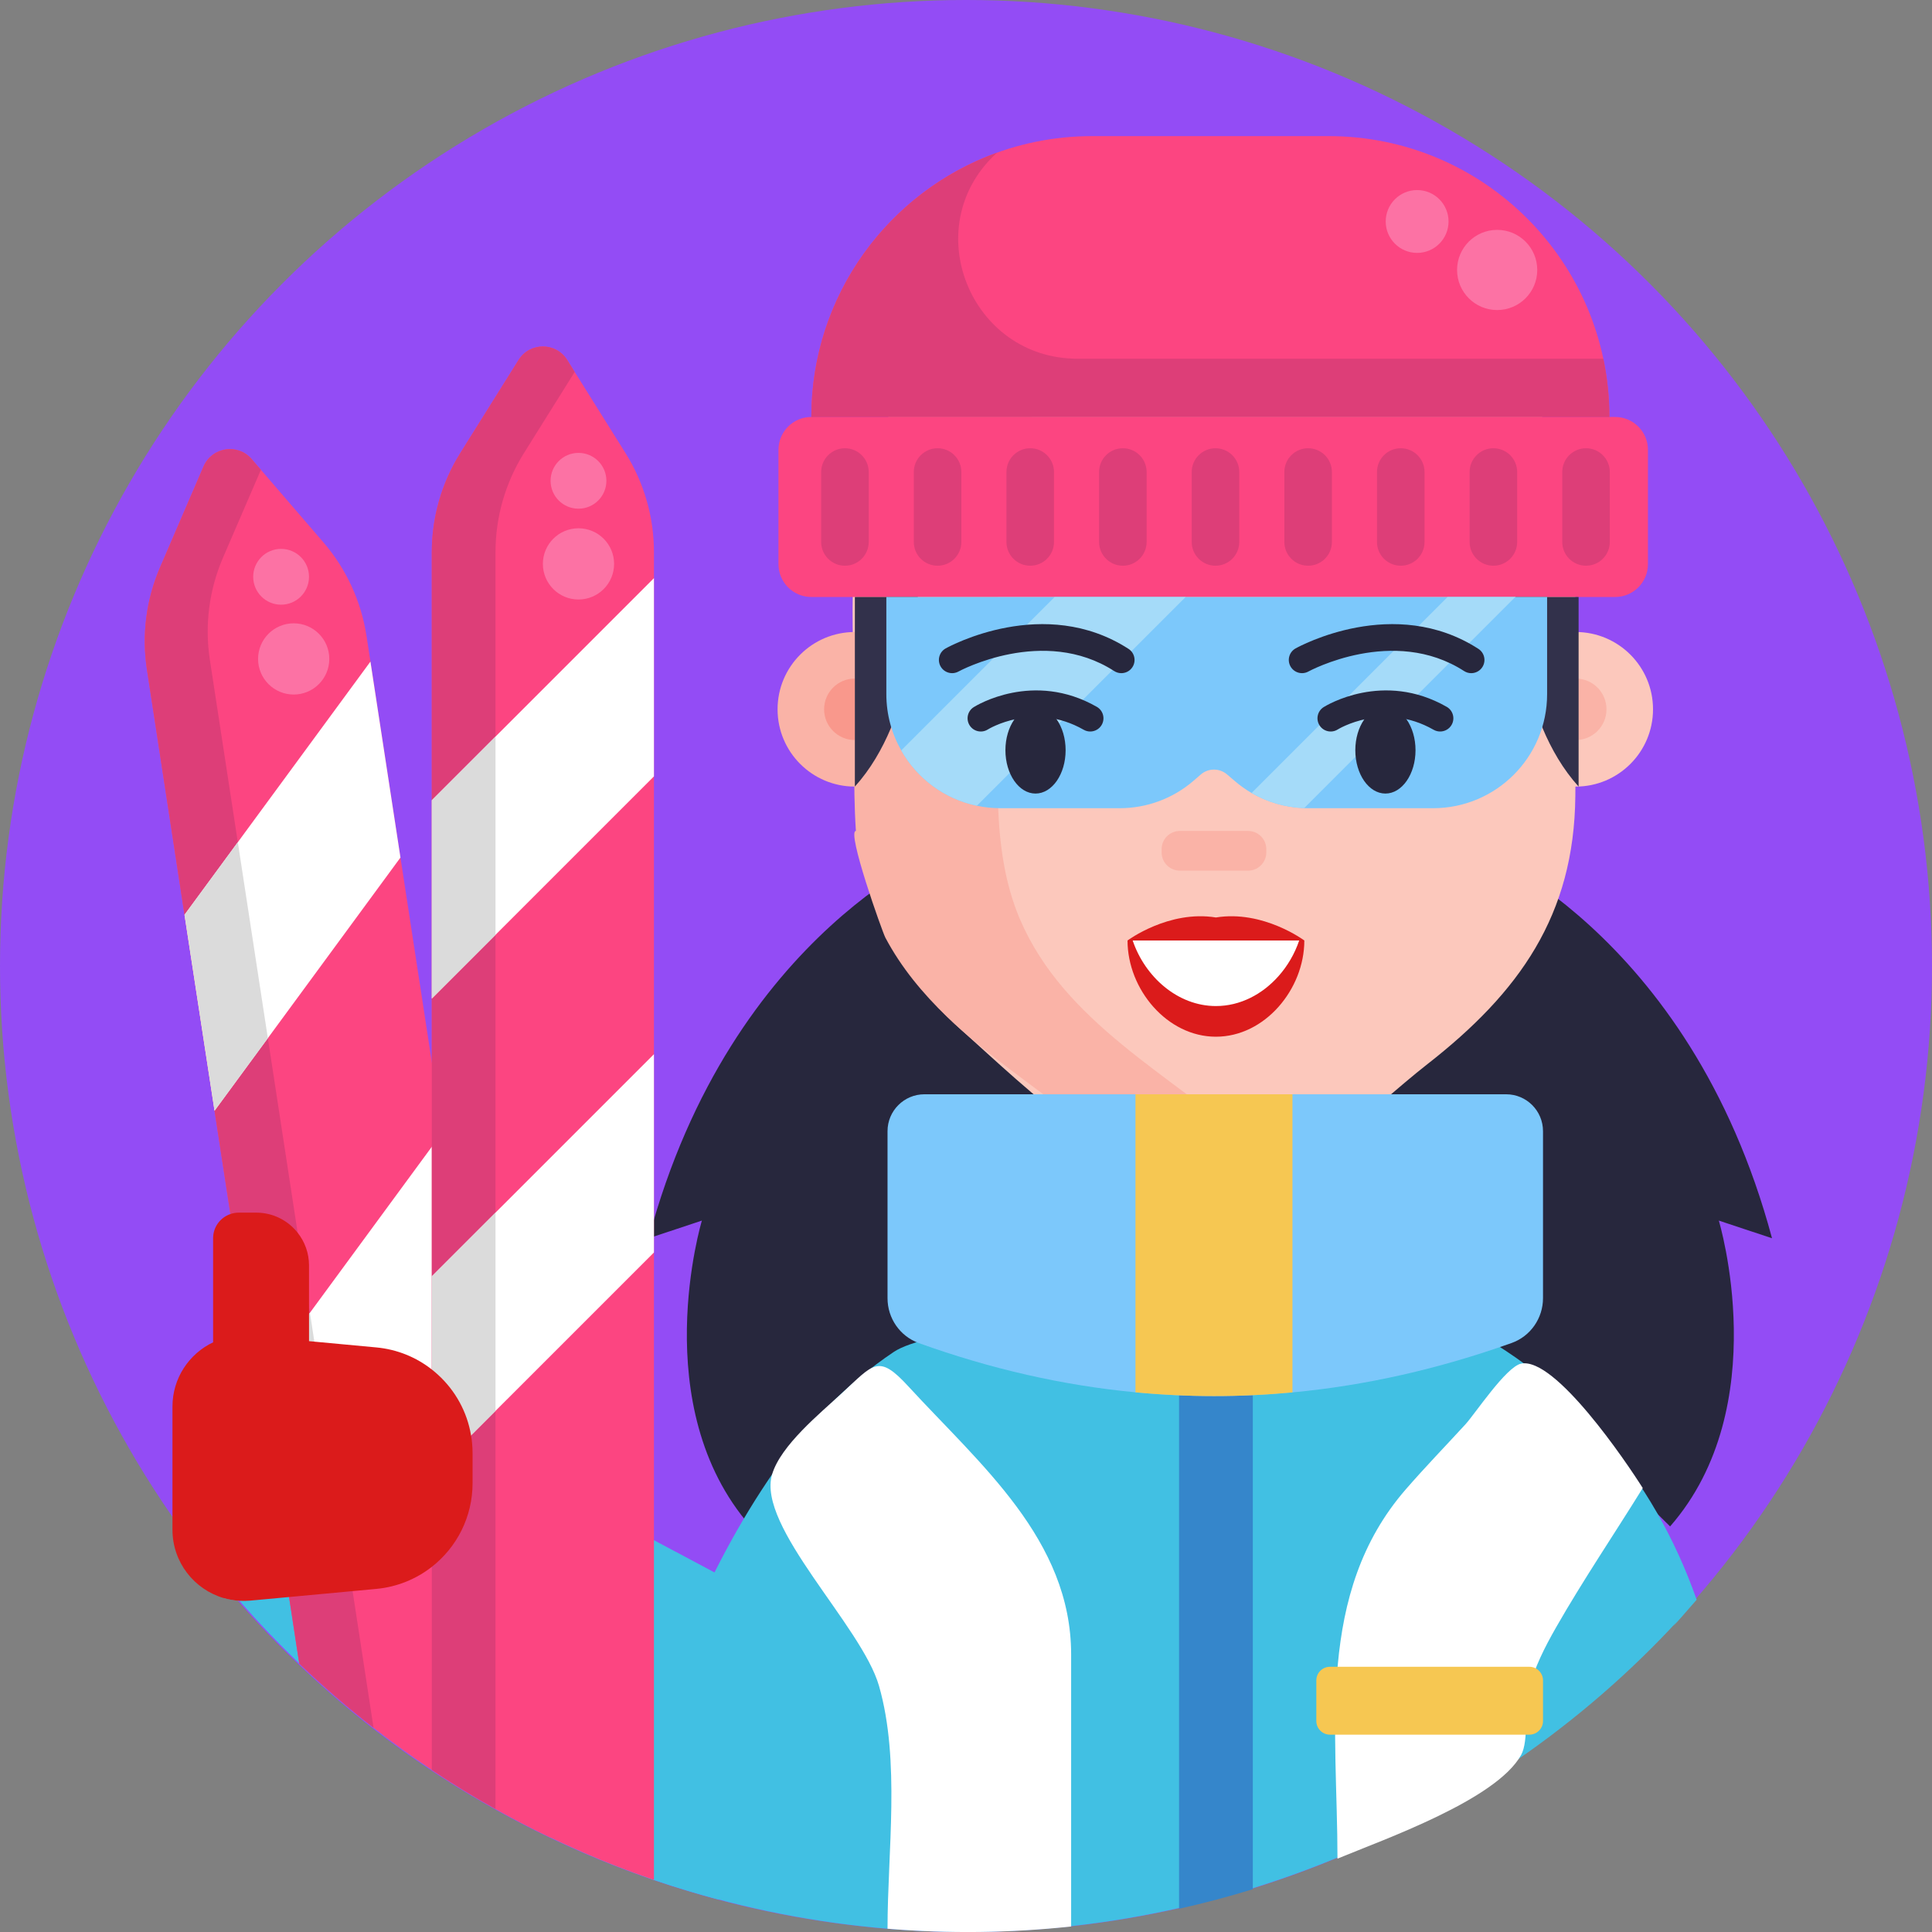 <svg enable-background="new 0 0 512 512" height="512" viewBox="0 0 512 512" width="512" xmlns="http://www.w3.org/2000/svg"><rect x="0" y="0" width="512" height="512" fill="#808080" stroke="none"/><g id="BULINE"><circle id="XMLID_247_" cx="256" cy="256" fill="#934cf5" r="256"/></g><g id="Icons"><g id="XMLID_271_"><path id="XMLID_1278_" d="m389.752 224.136s57.852 22.029 79.852 104.014l-14.099-4.681s14.9 49.222-12.91 81.047l-65.509-64.711-28.701-45.223z" fill="#27273d"/><path id="XMLID_1277_" d="m251.762 224.136s-57.852 22.029-79.852 104.014l14.099-4.681s-14.9 49.222 12.91 81.047l65.509-64.711 28.701-45.223z" fill="#27273d"/><path id="XMLID_1276_" d="m226.094 436.26-35.72 67.13c-5.77-1.53-11.46-3.27-17.07-5.19-.32-.11-.64-.22-.96-.34-2.98-1.03-5.94-2.12-8.87-3.26-5.96-2.32-11.82-4.87-17.55-7.62-4.96-2.37-9.83-4.9-14.61-7.59-5.77-3.23-11.4-6.69-16.88-10.35-5.29-3.53-10.44-7.25-15.44-11.16-6.86-5.35-13.43-11.04-19.7-17.05-5.52-5.3-10.8-10.83-15.83-16.6-1.46-.09-2.88-.34-4.24-.74l1.38-2.59 12.14-22.82v-.01l13.26-24.91v-.01l4.75-8.91 18.31 9.74 5.37 2.86 9.1 4.84 1.58.84 5.23 2.79.97.51 41.99 22.35 16.35 8.7.93.49z" fill="#41c0e3"/><g id="XMLID_1266_"><path id="XMLID_1275_" d="m145.924 486.98c-4.96-2.37-9.83-4.9-14.61-7.59-5.77-3.23-11.4-6.69-16.88-10.35-5.29-3.53-10.44-7.25-15.44-11.16-6.86-5.35-13.43-11.04-19.7-17.05l-2.69-17.6-.64-4.17-3.22-20.98v-.01l-4.74-30.94-6.95-45.39-4.2-27.38-7.96-51.93-9.96-65.02c-1.4-9.15-.2-18.51 3.46-27.01l11.54-26.79c2.23-5.16 9.09-6.21 12.77-1.95l2.44 2.84 16.59 19.26c6.03 7.01 9.98 15.59 11.39 24.73l9 58.77 8.31 54.2 2.84 18.57 4.7 30.67 3.26 21.27 3.73 24.28v.01l1.38 9.05.97 6.31z" fill="#fc4581"/><path id="XMLID_1274_" d="m98.994 457.88c-6.86-5.35-13.43-11.04-19.7-17.05l-2.69-17.6-.64-4.17-3.22-20.98v-.01l-4.74-30.94-6.95-45.39-4.2-27.38-7.96-51.93-9.96-65.02c-1.4-9.15-.2-18.51 3.46-27.01l11.54-26.79c2.23-5.16 9.09-6.21 12.77-1.95l2.44 2.84-10.07 23.34c-3.66 8.5-4.86 17.86-3.46 27.01l7.41 48.34 7.96 51.93 7.9 51.57 3.01 19.64.24 1.56 1.17 7.66 2.7 17.6v.01l4.09 26.66 3.35 21.84z" fill="#dd3e78"/><path id="XMLID_1273_" d="m98.168 175.33 7.957 51.93-49.269 67.101-7.958-51.929z" fill="#fff"/><path id="XMLID_1272_" d="m117.277 300.033 7.958 51.94-49.271 67.091-7.957-51.929z" fill="#fff"/><path id="XMLID_1271_" d="m63.026 223.191 7.957 51.93-14.127 19.24-7.958-51.929z" fill="#dbdbdb"/><path id="XMLID_1270_" d="m82.134 347.894 7.958 51.929-14.128 19.241-7.957-51.929z" fill="#dbdbdb"/><g id="XMLID_1267_" fill="#fc72a4"><circle id="XMLID_1269_" cx="77.831" cy="174.624" r="9.437"/><circle id="XMLID_1268_" cx="74.495" cy="152.854" r="7.395"/></g></g><path id="XMLID_1264_" d="m449.634 423.94c-49.976 57.479-124.238 89.974-200.334 87.963-18.816-.497-37.564-3.113-55.808-7.724-6.975-1.763-13.865-3.807-20.668-6.149-12.053-4.148-8.896-7.251-5.981-19.113 7.616-30.995 20.032-62.589 38.286-88.952 8.528-12.317 19.243-23.301 31.705-31.675 17.108-11.496 138.544-13.157 148.48-8.22 30.83 15.318 52.928 41.447 64.32 73.87-13.72 15.78-.13-.37 0 0z" fill="#41c0e3"/><path id="XMLID_1263_" d="m332.004 352.06v148.6c-6.41 1.98-12.92 3.71-19.54 5.18v-153.78z" fill="#3586cb"/><path id="XMLID_1262_" d="m417.48 149.899c0 20.348.192 40.704 0 61.051-.298 31.677-14.893 52.06-39.16 71.026-16.026 12.525-33.049 31.476-54.611 32.318-24.777.967-51.774-25.977-69.033-41.441-23.615-21.158-28.027-44.917-28.027-74.878 0-23.302-2.935-49.54 3.17-72.287 8.019-29.876 31.577-54.983 62.134-62.134 59.677-13.966 125.527 18.645 125.527 86.345z" fill="#fcc8bc"/><path id="XMLID_1261_" d="m331.342 303.328c3.029 2.66 6.319 4.842 9.75 6.525-20.932 10.165-39.171.092-55.956-13.234-11.384-9.038-23.669-17.037-34.167-27.153-6.44-6.206-12.144-13.063-16.342-20.987-.8-1.509-10.337-28.271-7.804-28.271-.858-12.642-.174-25.52-.174-38.184h.011c0-32.505-.955-64.645 20.986-90.785 23.564-28.072 58.811-33.203 93.445-29.455-32.963 2.887-60.626 26.824-71.29 57.681-6.933 20.06-5.067 41.992-5.067 62.884 0 20.011-2.489 42.413 5.552 61.227 11.676 27.314 39.767 41.105 61.056 59.752 3.029 2.66-28.087-24.602 0 0z" fill="#fab3a7"/><path id="XMLID_1260_" d="m330.762 230.728h-18.097c-2.662 0-4.821-2.158-4.821-4.821v-.874c0-2.662 2.158-4.821 4.821-4.821h18.097c2.662 0 4.821 2.158 4.821 4.821v.874c0 2.662-2.158 4.821-4.821 4.821z" fill="#fab3a7"/><path id="XMLID_1259_" d="m408.914 299.778v44.242c0 5.32-3.311 10.108-8.316 11.888-19.38 6.905-38.737 11.28-58.084 13.093-13.875 1.303-27.739 1.303-41.603-.022-19.162-1.824-38.303-6.167-57.422-13.05-4.983-1.802-8.284-6.579-8.284-11.877v-44.274c0-5.407 4.386-9.782 9.782-9.782h154.157c5.395 0 9.77 4.375 9.77 9.782z" fill="#7cc8fb"/><path id="XMLID_1258_" d="m342.514 289.996v79.005c-13.875 1.303-27.739 1.303-41.603-.022v-78.984h41.603z" fill="#f6c752"/><path id="XMLID_1257_" d="m283.864 438.47v72.07c-16.141 1.736-32.482 1.93-48.66.59 0-20.43 3.428-44.45-2.251-64.325-4.56-15.957-32.481-42.227-28.339-56.085 2.299-7.692 12.645-16.113 18.42-21.44 8.505-7.844 9.691-10.592 17.711-1.854 18.929 20.624 43.119 40.596 43.119 71.044z" fill="#fff"/><path id="XMLID_1256_" d="m435.344 394.35c-7.607 12.291-15.783 24.347-22.954 36.898-3.044 5.328-5.71 10.592-7.303 16.578-1.212 4.556.142 13.421-1.973 17.254-6.571 11.913-36.374 22.379-48.67 27.48 0-34.017-5.823-70.321 18.094-97.858 5.107-5.88 10.551-11.499 15.816-17.238 2.52-2.747 10.79-15.264 14.762-16.089 8.982-1.865 27.899 26.099 32.228 32.975z" fill="#fff"/><path id="XMLID_1255_" d="m405.295 459.704h-52.837c-1.999 0-3.619-1.62-3.619-3.619v-10.75c0-1.999 1.62-3.619 3.619-3.619h52.837c1.999 0 3.619 1.62 3.619 3.619v10.75c0 1.999-1.62 3.619-3.619 3.619z" fill="#f6c752"/><path id="XMLID_1254_" d="m428.014 158.21h-213.002c-4.81 0-8.71-3.9-8.71-8.71v-30.287c0-4.81 3.9-8.71 8.71-8.71h213.002c4.81 0 8.71 3.9 8.71 8.71v30.287c0 4.811-3.899 8.71-8.71 8.71z" fill="#fc4581"/><g fill="#dd3e78"><path id="XMLID_1252_" d="m223.92 149.922c-3.48 0-6.301-2.821-6.301-6.301v-18.529c0-3.48 2.821-6.301 6.301-6.301 3.48 0 6.301 2.821 6.301 6.301v18.529c0 3.48-2.821 6.301-6.301 6.301z"/><path id="XMLID_1251_" d="m248.469 149.922c-3.48 0-6.301-2.821-6.301-6.301v-18.529c0-3.48 2.821-6.301 6.301-6.301 3.48 0 6.301 2.821 6.301 6.301v18.529c0 3.48-2.821 6.301-6.301 6.301z"/><path id="XMLID_1249_" d="m273.019 149.922c-3.48 0-6.301-2.821-6.301-6.301v-18.529c0-3.48 2.821-6.301 6.301-6.301 3.48 0 6.301 2.821 6.301 6.301v18.529c-.001 3.48-2.822 6.301-6.301 6.301z"/><path id="XMLID_1248_" d="m297.568 149.922c-3.48 0-6.301-2.821-6.301-6.301v-18.529c0-3.48 2.821-6.301 6.301-6.301 3.48 0 6.301 2.821 6.301 6.301v18.529c0 3.48-2.821 6.301-6.301 6.301z"/><path id="XMLID_1221_" d="m322.117 149.922c-3.48 0-6.301-2.821-6.301-6.301v-18.529c0-3.48 2.821-6.301 6.301-6.301 3.48 0 6.301 2.821 6.301 6.301v18.529c0 3.48-2.821 6.301-6.301 6.301z"/><path id="XMLID_1220_" d="m346.666 149.922c-3.48 0-6.301-2.821-6.301-6.301v-18.529c0-3.48 2.821-6.301 6.301-6.301 3.48 0 6.301 2.821 6.301 6.301v18.529c0 3.48-2.821 6.301-6.301 6.301z"/><path id="XMLID_1209_" d="m371.215 149.922c-3.48 0-6.301-2.821-6.301-6.301v-18.529c0-3.48 2.821-6.301 6.301-6.301 3.48 0 6.301 2.821 6.301 6.301v18.529c0 3.48-2.821 6.301-6.301 6.301z"/><path id="XMLID_1203_" d="m395.764 149.922c-3.48 0-6.301-2.821-6.301-6.301v-18.529c0-3.48 2.821-6.301 6.301-6.301 3.48 0 6.301 2.821 6.301 6.301v18.529c0 3.48-2.821 6.301-6.301 6.301z"/><path id="XMLID_1202_" d="m420.314 149.922c-3.48 0-6.301-2.821-6.301-6.301v-18.529c0-3.48 2.821-6.301 6.301-6.301 3.48 0 6.301 2.821 6.301 6.301v18.529c0 3.48-2.822 6.301-6.301 6.301z"/></g><path id="XMLID_1200_" d="m352.07 36.071h-62.626c-41.108 0-74.432 33.324-74.432 74.432h211.49c0-41.108-33.325-74.432-74.432-74.432z" fill="#fc4581"/><path id="XMLID_1199_" d="m426.502 110.506h-211.49c0-32.259 20.512-59.72 49.22-70.053-.147.136-.293.272-.439.409-20.681 19.42-6.634 54.203 21.737 54.203h139.369c1.044 4.977 1.603 10.144 1.603 15.441z" fill="#dd3e78"/><g id="XMLID_462_" fill="#fc72a4"><circle id="XMLID_464_" cx="396.764" cy="71.542" r="10.625"/><circle id="XMLID_463_" cx="375.554" cy="58.695" r="8.326"/></g><circle id="XMLID_461_" cx="417.584" cy="187.971" fill="#fcc8bc" r="20.483"/><path id="XMLID_460_" d="m417.586 196.119c4.5 0 8.147-3.648 8.147-8.147 0-4.5-3.648-8.147-8.147-8.147z" fill="#fab3a7"/><circle id="XMLID_459_" cx="226.546" cy="187.971" fill="#fab3a7" r="20.483"/><path id="XMLID_458_" d="m226.544 179.824c-4.5 0-8.147 3.648-8.147 8.147 0 4.5 3.648 8.147 8.147 8.147z" fill="#f9988c"/><path id="XMLID_457_" d="m243.239 158.21s-.195 32.031-16.692 50.244v-50.244z" fill="#32314b"/><path id="XMLID_456_" d="m401.654 158.21s.195 32.031 16.692 50.244v-50.244z" fill="#32314b"/><path id="XMLID_455_" d="m410 158.215v25.752c0 16.687-13.528 30.215-30.225 30.215h-33.113c-.347 0-.695-.011-1.042-.022-4.929-.174-9.717-1.563-13.94-4.006-1.574-.923-3.083-1.998-4.484-3.203l-1.998-1.705c-1.998-1.726-4.972-1.726-6.97 0l-1.976 1.705c-5.428 4.669-12.333 7.231-19.488 7.231h-31.648c-2.139 0-4.223-.217-6.232-.651-8.609-1.791-15.862-7.252-20.053-14.668-2.508-4.397-3.941-9.489-3.941-14.907v-25.742h175.11z" fill="#7cc8fb"/><path id="XMLID_454_" d="m314.199 158.215-55.316 55.316c-8.609-1.791-15.862-7.252-20.053-14.668l40.648-40.648z" fill="#a5dbf9"/><path id="XMLID_453_" d="m401.564 158.215-55.945 55.945c-4.929-.174-9.717-1.563-13.94-4.006l51.939-51.939z" fill="#a5dbf9"/><g id="XMLID_452_"><path id="XMLID_2304_" d="m297.165 178.396c-.65 0-1.307-.181-1.894-.56-18.717-12.076-41.032-.004-41.254.12-1.689.933-3.82.324-4.756-1.364-.937-1.688-.333-3.815 1.354-4.754 1.057-.589 26.158-14.265 48.451.117 1.624 1.048 2.091 3.214 1.043 4.838-.669 1.037-1.795 1.603-2.944 1.603z" fill="#27273d"/></g><ellipse id="XMLID_381_" cx="274.423" cy="198.817" fill="#27273d" rx="7.977" ry="11.483"/><g id="XMLID_380_"><path id="XMLID_2303_" d="m389.892 178.396c-.65 0-1.307-.181-1.894-.56-18.717-12.076-41.032-.004-41.254.12-1.689.933-3.819.324-4.756-1.364s-.333-3.815 1.354-4.754c1.058-.589 26.159-14.265 48.451.117 1.624 1.048 2.091 3.214 1.043 4.838-.669 1.037-1.794 1.603-2.944 1.603z" fill="#27273d"/></g><ellipse id="XMLID_346_" cx="367.15" cy="198.817" fill="#27273d" rx="7.977" ry="11.483"/><g id="XMLID_345_"><path id="XMLID_2302_" d="m288.924 193.856c-.589 0-1.185-.148-1.733-.461-13.25-7.572-25.283-.156-25.403-.08-1.635 1.033-3.796.544-4.828-1.09s-.544-3.796 1.09-4.828c.635-.401 15.754-9.713 32.614-.08 1.679.959 2.262 3.097 1.303 4.775-.646 1.131-1.827 1.764-3.043 1.764z" fill="#27273d"/></g><g id="XMLID_344_"><path id="XMLID_2301_" d="m381.651 193.856c-.589 0-1.185-.148-1.733-.461-13.251-7.572-25.283-.156-25.403-.08-1.635 1.033-3.796.544-4.828-1.09s-.544-3.796 1.09-4.828c.636-.401 15.754-9.713 32.614-.08 1.679.959 2.262 3.097 1.303 4.775-.646 1.131-1.827 1.764-3.043 1.764z" fill="#27273d"/></g><g id="XMLID_279_"><path id="XMLID_343_" d="m173.304 146.3v351.9c-.32-.11-.64-.22-.96-.34-2.98-1.03-5.94-2.12-8.87-3.26-5.96-2.32-11.82-4.87-17.55-7.62-4.96-2.37-9.83-4.9-14.61-7.59-5.77-3.23-11.4-6.69-16.88-10.35v-322.74c0-9.26 2.61-18.33 7.51-26.18l15.47-24.72c2.98-4.77 9.93-4.77 12.91 0l1.98 3.17 13.49 21.55c4.9 7.85 7.51 16.92 7.51 26.18z" fill="#fc4581"/><path id="XMLID_342_" d="m152.304 98.57-13.48 21.55c-4.9 7.85-7.51 16.92-7.51 26.18v333.09c-5.77-3.23-11.4-6.69-16.88-10.35v-322.74c0-9.26 2.61-18.33 7.51-26.18l15.47-24.72c2.98-4.77 9.93-4.77 12.91 0z" fill="#dd3e78"/><path id="XMLID_341_" d="m173.301 153.217v52.535l-58.865 58.865v-52.536z" fill="#fff"/><path id="XMLID_340_" d="m173.301 279.375v52.546l-58.865 58.854v-52.535z" fill="#fff"/><path id="XMLID_339_" d="m131.315 195.203v52.535l-16.879 16.879v-52.536z" fill="#dbdbdb"/><path id="XMLID_338_" d="m131.315 321.361v52.535l-16.879 16.879v-52.535z" fill="#dbdbdb"/><g id="XMLID_281_" fill="#fc72a4"><circle id="XMLID_337_" cx="153.305" cy="149.438" r="9.437"/><circle id="XMLID_282_" cx="153.305" cy="127.414" r="7.395"/></g></g><path id="XMLID_278_" d="m125.234 385.08v7.99c0 8.95-4.19 16.99-10.8 22.16-4.11 3.22-9.17 5.33-14.72 5.85l-6.27.58-16.84 1.57-10.29.95c-.96.09-1.92.1-2.85.05-1.46-.09-2.88-.34-4.24-.74-7.76-2.29-13.52-9.47-13.52-18.1v-32.62c0-7.58 4.44-14.03 10.77-17.04v-27.58c0-2.98 1.91-5.5 4.58-6.41.69-.25 1.43-.38 2.21-.38h4.63c4.46 0 8.43 2.08 10.99 5.33 1.88 2.38 3.01 5.39 3.01 8.66v20.07l1.41.13 16.41 1.53c5.55.51 10.61 2.62 14.72 5.85.59.46 1.15.94 1.69 1.44 4.52 4.14 7.66 9.74 8.71 16.01.13.7.22 1.42.28 2.14.08.84.12 1.7.12 2.56z" fill="#db1b1b"/><g id="XMLID_272_"><path id="XMLID_1250_" d="m299.77 249.239c0 11.869 10.487 23.396 23.423 23.396 12.936 0 21.635-11.527 21.635-23.396z" fill="#fff"/><g fill="#db1b1b"><path id="XMLID_277_" d="m345.66 249.239c0 6.475-2.616 12.838-6.863 17.606-4.235 4.756-10.1 7.894-16.563 7.894-12.938 0-23.426-12.561-23.426-25.499h1.364c3.237 9.601 11.896 17.373 22.062 17.373 6.464 0 12.328-3.138 16.563-7.905 2.428-2.716 4.324-5.976 5.499-9.468h1.364z"/><path id="XMLID_276_" d="m322.234 243.141c-12.52-2.033-23.423 6.098-23.423 6.098h23.423 23.423s-10.903-8.131-23.423-6.098z"/></g></g></g></g></svg>